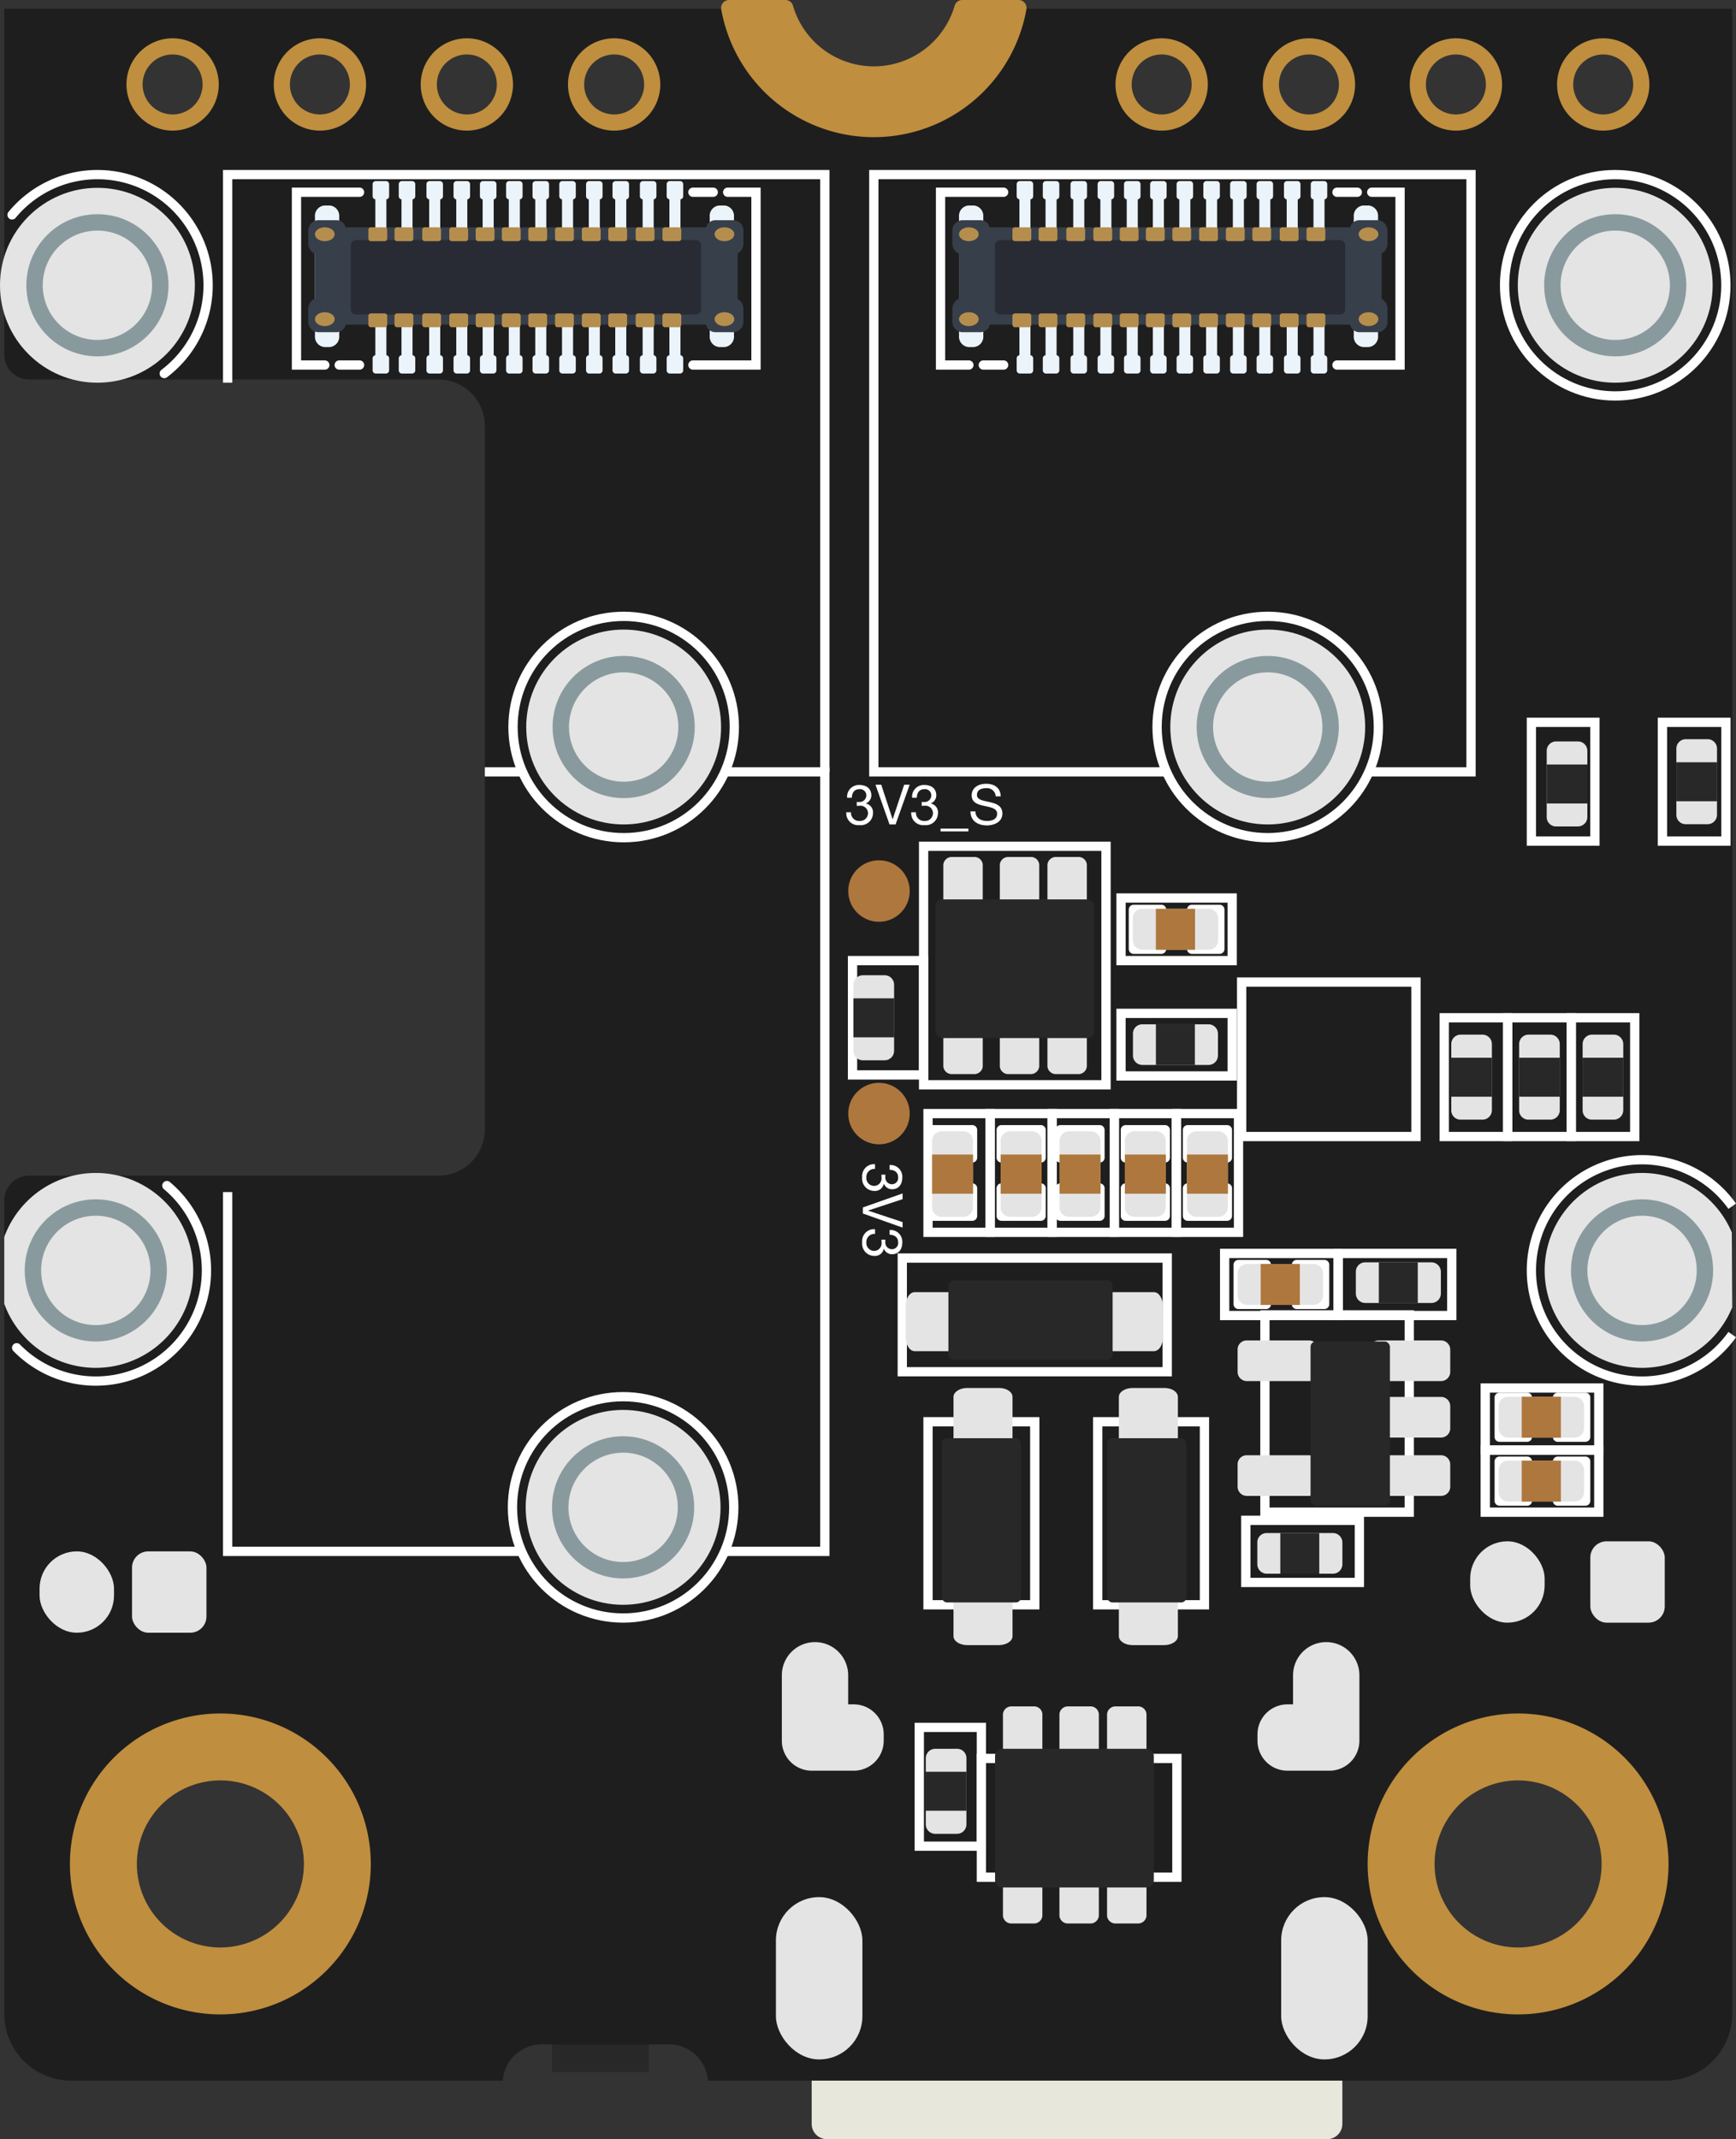 <svg xmlns="http://www.w3.org/2000/svg" viewBox="0 0 374.172 461.021"><rect x="0" y="0" width="374.172" height="461.021" fill="#333333" stroke="none"/><defs><style>.cls-1{fill:#e8e7dc;}.cls-2{fill:#282828;}.cls-3{fill:#1e1e1e;}.cls-4{fill:#bf8e3e;}.cls-5{fill:#e4e4e4;}.cls-6{fill:#899a9e;}.cls-14,.cls-7,.cls-8{fill:none;stroke:#fff;stroke-width:2px;}.cls-14,.cls-7{stroke-miterlimit:10;}.cls-14,.cls-8{stroke-linecap:round;}.cls-8{stroke-linejoin:round;}.cls-9{fill:#ecf4fb;}.cls-10{fill:#373f4a;}.cls-11{fill:#282b33;}.cls-12{fill:#b58e4e;}.cls-13{fill:#eef6fc;}.cls-15{fill:#fff;}.cls-16{fill:#ae773d;}</style></defs><g id="Layer_2" data-name="Layer 2"><g id="Layer_1-2" data-name="Layer 1"><path class="cls-1" d="M289.327,385.134v72.59a3.307,3.307,0,0,1-3.3,3.3H178.247a3.306,3.306,0,0,1-3.3-3.3v-72.59a3.306,3.306,0,0,1,3.3-3.3H286.03a3.306,3.306,0,0,1,3.3,3.3"/><rect class="cls-2" x="118.985" y="432.766" width="20.851" height="13.787" rx="0.12"/><path class="cls-3" d="M209.635,1.872A22.055,22.055,0,0,1,188.341,18.2a22.055,22.055,0,0,1-21.3-16.328H.917V76.413a5.374,5.374,0,0,0,5.374,5.374H94.51a9.993,9.993,0,0,1,9.993,9.994V243.368a9.994,9.994,0,0,1-9.993,9.994H6.291a5.374,5.374,0,0,0-5.374,5.374V434a14.405,14.405,0,0,0,14.405,14.4h93.053a8.377,8.377,0,0,1,8.354-7.806h27.49a8.375,8.375,0,0,1,8.353,7.806H358.95A14.405,14.405,0,0,0,373.355,434V1.872ZM47.5,422.638A20.936,20.936,0,1,1,68.431,401.7,20.936,20.936,0,0,1,47.5,422.638ZM37.2,25.849A7.648,7.648,0,1,1,44.851,18.2,7.647,7.647,0,0,1,37.2,25.849Zm31.746,0A7.648,7.648,0,1,1,76.6,18.2,7.648,7.648,0,0,1,68.949,25.849Zm31.783,0A7.648,7.648,0,1,1,108.38,18.2,7.647,7.647,0,0,1,100.732,25.849Zm31.746,0a7.648,7.648,0,1,1,7.648-7.647A7.648,7.648,0,0,1,132.478,25.849Zm117.9,0a7.648,7.648,0,1,1,7.648-7.647A7.647,7.647,0,0,1,250.381,25.849Zm31.746,0a7.648,7.648,0,1,1,7.648-7.647A7.648,7.648,0,0,1,282.127,25.849ZM313.91,10.554a7.648,7.648,0,1,1-7.647,7.648A7.648,7.648,0,0,1,313.91,10.554Zm13.295,412.084A20.936,20.936,0,1,1,348.141,401.7,20.936,20.936,0,0,1,327.205,422.638ZM345.656,25.849A7.648,7.648,0,1,1,353.3,18.2,7.648,7.648,0,0,1,345.656,25.849Z"/><path class="cls-4" d="M47.5,369.277A32.426,32.426,0,1,0,79.921,401.7,32.425,32.425,0,0,0,47.5,369.277Zm0,50.425a18,18,0,1,1,18-18A18,18,0,0,1,47.5,419.7Z"/><path class="cls-4" d="M37.2,8.255A9.947,9.947,0,1,0,47.15,18.2,9.946,9.946,0,0,0,37.2,8.255Zm0,16.409A6.462,6.462,0,1,1,43.665,18.2,6.462,6.462,0,0,1,37.2,24.664Z"/><path class="cls-4" d="M68.949,8.255A9.947,9.947,0,1,0,78.9,18.2,9.946,9.946,0,0,0,68.949,8.255Zm0,16.409A6.462,6.462,0,1,1,75.411,18.2,6.462,6.462,0,0,1,68.949,24.664Z"/><path class="cls-4" d="M100.625,8.255a9.947,9.947,0,1,0,9.947,9.947A9.946,9.946,0,0,0,100.625,8.255Zm0,16.409a6.462,6.462,0,1,1,6.462-6.462A6.462,6.462,0,0,1,100.625,24.664Z"/><path class="cls-4" d="M132.371,8.255a9.947,9.947,0,1,0,9.946,9.947A9.946,9.946,0,0,0,132.371,8.255Zm0,16.409a6.462,6.462,0,1,1,6.462-6.462A6.462,6.462,0,0,1,132.371,24.664Z"/><path class="cls-4" d="M250.381,8.255a9.947,9.947,0,1,0,9.947,9.947A9.946,9.946,0,0,0,250.381,8.255Zm0,16.409a6.462,6.462,0,1,1,6.462-6.462A6.462,6.462,0,0,1,250.381,24.664Z"/><path class="cls-4" d="M282.127,8.255a9.947,9.947,0,1,0,9.946,9.947A9.947,9.947,0,0,0,282.127,8.255Zm0,16.409a6.462,6.462,0,1,1,6.462-6.462A6.462,6.462,0,0,1,282.127,24.664Z"/><path class="cls-4" d="M313.8,8.255A9.947,9.947,0,1,0,323.75,18.2,9.946,9.946,0,0,0,313.8,8.255Zm0,16.409a6.462,6.462,0,1,1,6.462-6.462A6.462,6.462,0,0,1,313.8,24.664Z"/><path class="cls-4" d="M345.549,8.255A9.947,9.947,0,1,0,355.5,18.2,9.946,9.946,0,0,0,345.549,8.255Zm0,16.409a6.462,6.462,0,1,1,6.462-6.462A6.462,6.462,0,0,1,345.549,24.664Z"/><path class="cls-4" d="M327.205,369.277A32.426,32.426,0,1,0,359.631,401.7,32.425,32.425,0,0,0,327.205,369.277Zm0,50.425a18,18,0,1,1,18-18A18,18,0,0,1,327.205,419.7Z"/><path class="cls-4" d="M207.393,0a1.682,1.682,0,0,0-1.622,1.2,18.152,18.152,0,0,1-17.43,13.1,18.15,18.15,0,0,1-17.43-13.1A1.684,1.684,0,0,0,169.288,0H157.133a1.714,1.714,0,0,0-1.681,2.017,33.413,33.413,0,0,0,32.889,27.544A33.413,33.413,0,0,0,221.229,2.017,1.714,1.714,0,0,0,219.548,0Z"/><rect class="cls-5" x="167.24" y="408.851" width="18.638" height="34.979" rx="9.319"/><path class="cls-5" d="M184.007,367.31h-1.193v-6.267a7.149,7.149,0,0,0-14.3,0v12.535c0,.033,0,.066,0,.1s0,.066,0,.1v1.364a6.467,6.467,0,0,0,6.467,6.467h9.024a6.467,6.467,0,0,0,6.467-6.467v-1.364A6.467,6.467,0,0,0,184.007,367.31Z"/><path class="cls-5" d="M277.5,367.31H278.7v-6.267a7.149,7.149,0,0,1,14.3,0v12.535c0,.033,0,.066,0,.1s0,.066,0,.1v1.364a6.467,6.467,0,0,1-6.467,6.467H277.5a6.467,6.467,0,0,1-6.467-6.467v-1.364A6.467,6.467,0,0,1,277.5,367.31Z"/><rect class="cls-5" x="276.141" y="408.851" width="18.638" height="34.979" rx="9.319"/><circle class="cls-5" cx="134.304" cy="324.851" r="21"/><circle class="cls-6" cx="134.304" cy="324.851" r="15.319"/><circle class="cls-5" cx="134.304" cy="324.851" r="11.784"/><circle class="cls-7" cx="134.304" cy="324.851" r="23.851"/><path class="cls-5" d="M.917,266.581a21,21,0,1,1,0,14.413"/><circle class="cls-6" cx="20.647" cy="273.787" r="15.319"/><circle class="cls-5" cx="20.647" cy="273.787" r="11.784"/><path class="cls-8" d="M35.969,255.508A23.851,23.851,0,1,1,3.592,290.46"/><path class="cls-5" d="M373.274,265.613a21,21,0,1,0,.085,16.143Z"/><circle class="cls-6" cx="353.924" cy="273.787" r="15.319"/><circle class="cls-5" cx="353.924" cy="273.787" r="11.784"/><path class="cls-7" d="M373.357,287.619a23.852,23.852,0,1,1,0-27.663"/><circle class="cls-5" cx="273.243" cy="156.681" r="21"/><circle class="cls-6" cx="273.243" cy="156.681" r="15.319"/><circle class="cls-5" cx="273.243" cy="156.681" r="11.784"/><circle class="cls-7" cx="273.243" cy="156.681" r="23.851"/><circle class="cls-5" cx="348.141" cy="61.48" r="21"/><circle class="cls-6" cx="348.141" cy="61.48" r="15.319"/><circle class="cls-5" cx="348.141" cy="61.48" r="11.784"/><circle class="cls-7" cx="348.141" cy="61.48" r="23.851"/><circle class="cls-5" cx="134.423" cy="156.681" r="21"/><circle class="cls-6" cx="134.423" cy="156.681" r="15.319"/><circle class="cls-5" cx="134.423" cy="156.681" r="11.784"/><circle class="cls-7" cx="134.423" cy="156.681" r="23.851"/><circle class="cls-5" cx="21" cy="61.48" r="21"/><circle class="cls-6" cx="21" cy="61.48" r="15.319"/><circle class="cls-5" cx="21" cy="61.48" r="11.784"/><path class="cls-8" d="M2.6,46.309A23.852,23.852,0,1,1,35.4,80.5"/><polyline class="cls-7" points="251.434 166.349 188.341 166.349 188.341 37.629 317.061 37.629 317.061 166.349 295.05 166.349"/><polyline class="cls-7" points="49.063 82.48 49.063 37.629 177.783 37.629 177.783 166.349"/><polyline class="cls-7" points="49.063 256.906 49.063 334.34 112.419 334.34"/><line class="cls-7" x1="112.619" y1="166.349" x2="104.503" y2="166.349"/><polyline class="cls-7" points="156.188 334.34 177.783 334.34 177.783 166.349 156.228 166.349"/><path class="cls-9" d="M71.1,74.792H69.9a2.246,2.246,0,0,1-2.013-2.421V46.71A2.246,2.246,0,0,1,69.9,44.288H71.1a2.246,2.246,0,0,1,2.012,2.422V72.371A2.245,2.245,0,0,1,71.1,74.792"/><path class="cls-9" d="M156.19,74.792h-1.207a2.245,2.245,0,0,1-2.012-2.421V46.71a2.245,2.245,0,0,1,2.012-2.422h1.207A2.246,2.246,0,0,1,158.2,46.71V72.371a2.245,2.245,0,0,1-2.013,2.421"/><path class="cls-10" d="M160.238,52.38v-2.5a2.245,2.245,0,0,0-2.013-2.421h-4.159A2.055,2.055,0,0,0,152.2,48.99H74.492a2.056,2.056,0,0,0-1.869-1.534H68.464a2.245,2.245,0,0,0-2.013,2.421v2.5a2.4,2.4,0,0,0,1.431,2.307V64.36a2.4,2.4,0,0,0-1.431,2.307v2.5a2.246,2.246,0,0,0,2.013,2.422h4.159a2.075,2.075,0,0,0,1.893-1.628h77.657a2.075,2.075,0,0,0,1.893,1.628h4.159a2.246,2.246,0,0,0,2.013-2.422v-2.5a2.463,2.463,0,0,0-1.252-2.24V54.62a2.462,2.462,0,0,0,1.252-2.24"/><path class="cls-11" d="M150.086,67.779H76.648a1.147,1.147,0,0,1-1.028-1.238V52.976a1.147,1.147,0,0,1,1.028-1.238h73.438a1.148,1.148,0,0,1,1.029,1.238V66.541a1.148,1.148,0,0,1-1.029,1.238"/><path class="cls-9" d="M83.248,39.021H80.933a.693.693,0,0,0-.62.747V42.23a.7.7,0,0,0,.587.739v6.586h2.381V42.969a.7.7,0,0,0,.587-.739V39.768a.693.693,0,0,0-.62-.747"/><path class="cls-12" d="M82.966,51.976H79.891a.549.549,0,0,1-.492-.592v-1.8a.549.549,0,0,1,.492-.592h3.075a.549.549,0,0,1,.492.592v1.8a.549.549,0,0,1-.492.592"/><path class="cls-9" d="M83.248,80.5H80.933a.692.692,0,0,1-.62-.747V77.288a.7.7,0,0,1,.587-.739V69.962h2.381v6.587a.7.7,0,0,1,.587.739v2.461a.692.692,0,0,1-.62.747"/><path class="cls-12" d="M82.966,67.541H79.891a.549.549,0,0,0-.492.592v1.8a.549.549,0,0,0,.492.592h3.075a.549.549,0,0,0,.492-.592v-1.8a.549.549,0,0,0-.492-.592"/><path class="cls-9" d="M88.883,39.021H86.569a.693.693,0,0,0-.621.747V42.23a.7.7,0,0,0,.587.739v6.586h2.382V42.969a.7.7,0,0,0,.587-.739V39.768a.693.693,0,0,0-.621-.747"/><path class="cls-12" d="M88.6,51.976H85.526a.549.549,0,0,1-.492-.592v-1.8a.549.549,0,0,1,.492-.592H88.6a.549.549,0,0,1,.492.592v1.8a.549.549,0,0,1-.492.592"/><path class="cls-9" d="M88.883,80.5H86.569a.692.692,0,0,1-.621-.747V77.288a.7.7,0,0,1,.587-.739V69.962h2.382v6.587a.7.7,0,0,1,.587.739v2.461a.692.692,0,0,1-.621.747"/><path class="cls-12" d="M88.6,67.541H85.526a.549.549,0,0,0-.492.592v1.8a.549.549,0,0,0,.492.592H88.6a.549.549,0,0,0,.492-.592v-1.8a.549.549,0,0,0-.492-.592"/><path class="cls-9" d="M94.854,39.021H92.54a.692.692,0,0,0-.621.747V42.23a.7.7,0,0,0,.587.739v6.586h2.382V42.969a.7.7,0,0,0,.587-.739V39.768a.693.693,0,0,0-.621-.747"/><path class="cls-12" d="M94.572,51.976H91.5a.549.549,0,0,1-.492-.592v-1.8a.549.549,0,0,1,.492-.592h3.075a.549.549,0,0,1,.492.592v1.8a.549.549,0,0,1-.492.592"/><path class="cls-9" d="M94.854,80.5H92.54a.692.692,0,0,1-.621-.747V77.288a.7.7,0,0,1,.587-.739V69.962h2.382v6.587a.7.7,0,0,1,.587.739v2.461a.692.692,0,0,1-.621.747"/><path class="cls-12" d="M94.572,67.541H91.5a.549.549,0,0,0-.492.592v1.8a.549.549,0,0,0,.492.592h3.075a.549.549,0,0,0,.492-.592v-1.8a.549.549,0,0,0-.492-.592"/><path class="cls-9" d="M100.691,39.021H98.376a.692.692,0,0,0-.62.747V42.23a.7.7,0,0,0,.587.739v6.586h2.381V42.969a.7.7,0,0,0,.587-.739V39.768a.693.693,0,0,0-.62-.747"/><path class="cls-12" d="M100.408,51.976H97.333a.549.549,0,0,1-.492-.592v-1.8a.549.549,0,0,1,.492-.592h3.075a.549.549,0,0,1,.492.592v1.8a.549.549,0,0,1-.492.592"/><path class="cls-9" d="M100.691,80.5H98.376a.692.692,0,0,1-.62-.747V77.288a.7.7,0,0,1,.587-.739V69.962h2.381v6.587a.7.7,0,0,1,.587.739v2.461a.692.692,0,0,1-.62.747"/><path class="cls-12" d="M100.408,67.541H97.333a.549.549,0,0,0-.492.592v1.8a.549.549,0,0,0,.492.592h3.075a.549.549,0,0,0,.492-.592v-1.8a.549.549,0,0,0-.492-.592"/><path class="cls-9" d="M106.376,39.021h-2.314a.693.693,0,0,0-.621.747V42.23a.7.7,0,0,0,.587.739v6.586h2.382V42.969A.7.7,0,0,0,107,42.23V39.768a.693.693,0,0,0-.621-.747"/><path class="cls-12" d="M106.094,51.976h-3.075a.549.549,0,0,1-.492-.592v-1.8a.549.549,0,0,1,.492-.592h3.075a.549.549,0,0,1,.492.592v1.8a.549.549,0,0,1-.492.592"/><path class="cls-9" d="M106.376,80.5h-2.314a.692.692,0,0,1-.621-.747V77.288a.7.7,0,0,1,.587-.739V69.962h2.382v6.587a.7.7,0,0,1,.587.739v2.461a.692.692,0,0,1-.621.747"/><path class="cls-12" d="M106.094,67.541h-3.075a.549.549,0,0,0-.492.592v1.8a.549.549,0,0,0,.492.592h3.075a.549.549,0,0,0,.492-.592v-1.8a.549.549,0,0,0-.492-.592"/><path class="cls-9" d="M112.011,39.021H109.7a.693.693,0,0,0-.621.747V42.23a.7.7,0,0,0,.587.739v6.586h2.382V42.969a.7.7,0,0,0,.587-.739V39.768a.693.693,0,0,0-.621-.747"/><path class="cls-12" d="M111.729,51.976h-3.075a.549.549,0,0,1-.492-.592v-1.8a.549.549,0,0,1,.492-.592h3.075a.549.549,0,0,1,.492.592v1.8a.549.549,0,0,1-.492.592"/><path class="cls-9" d="M112.011,80.5H109.7a.692.692,0,0,1-.621-.747V77.288a.7.7,0,0,1,.587-.739V69.962h2.382v6.587a.7.7,0,0,1,.587.739v2.461a.692.692,0,0,1-.621.747"/><path class="cls-12" d="M111.729,67.541h-3.075a.549.549,0,0,0-.492.592v1.8a.549.549,0,0,0,.492.592h3.075a.549.549,0,0,0,.492-.592v-1.8a.549.549,0,0,0-.492-.592"/><path class="cls-9" d="M117.714,39.021H115.4a.692.692,0,0,0-.62.747V42.23a.7.7,0,0,0,.587.739v6.586h2.381V42.969a.7.7,0,0,0,.587-.739V39.768a.693.693,0,0,0-.62-.747"/><path class="cls-12" d="M117.431,51.976h-3.074a.55.55,0,0,1-.493-.592v-1.8a.55.55,0,0,1,.493-.592h3.074a.549.549,0,0,1,.492.592v1.8a.549.549,0,0,1-.492.592"/><path class="cls-9" d="M117.714,80.5H115.4a.692.692,0,0,1-.62-.747V77.288a.7.7,0,0,1,.587-.739V69.962h2.381v6.587a.7.7,0,0,1,.587.739v2.461a.692.692,0,0,1-.62.747"/><path class="cls-12" d="M117.431,67.541h-3.074a.55.55,0,0,0-.493.592v1.8a.55.55,0,0,0,.493.592h3.074a.549.549,0,0,0,.492-.592v-1.8a.549.549,0,0,0-.492-.592"/><path class="cls-9" d="M123.483,39.021h-2.314a.693.693,0,0,0-.621.747V42.23a.7.7,0,0,0,.587.739v6.586h2.382V42.969a.7.7,0,0,0,.587-.739V39.768a.693.693,0,0,0-.621-.747"/><path class="cls-12" d="M123.2,51.976h-3.075a.549.549,0,0,1-.492-.592v-1.8a.549.549,0,0,1,.492-.592H123.2a.549.549,0,0,1,.492.592v1.8a.549.549,0,0,1-.492.592"/><path class="cls-9" d="M123.483,80.5h-2.314a.692.692,0,0,1-.621-.747V77.288a.7.7,0,0,1,.587-.739V69.962h2.382v6.587a.7.7,0,0,1,.587.739v2.461a.692.692,0,0,1-.621.747"/><path class="cls-12" d="M123.2,67.541h-3.075a.549.549,0,0,0-.492.592v1.8a.549.549,0,0,0,.492.592H123.2a.549.549,0,0,0,.492-.592v-1.8a.549.549,0,0,0-.492-.592"/><path class="cls-9" d="M129.253,39.021h-2.315a.692.692,0,0,0-.62.747V42.23a.7.7,0,0,0,.587.739v6.586h2.381V42.969a.7.7,0,0,0,.587-.739V39.768a.693.693,0,0,0-.62-.747"/><path class="cls-12" d="M128.97,51.976H125.9a.549.549,0,0,1-.492-.592v-1.8a.549.549,0,0,1,.492-.592h3.075a.549.549,0,0,1,.492.592v1.8a.549.549,0,0,1-.492.592"/><path class="cls-9" d="M129.253,80.5h-2.315a.692.692,0,0,1-.62-.747V77.288a.7.7,0,0,1,.587-.739V69.962h2.381v6.587a.7.7,0,0,1,.587.739v2.461a.692.692,0,0,1-.62.747"/><path class="cls-12" d="M128.97,67.541H125.9a.549.549,0,0,0-.492.592v1.8a.549.549,0,0,0,.492.592h3.075a.549.549,0,0,0,.492-.592v-1.8a.549.549,0,0,0-.492-.592"/><path class="cls-9" d="M134.955,39.021h-2.314a.692.692,0,0,0-.621.747V42.23a.7.7,0,0,0,.587.739v6.586h2.381V42.969a.7.7,0,0,0,.588-.739V39.768a.693.693,0,0,0-.621-.747"/><path class="cls-12" d="M134.672,51.976H131.6a.549.549,0,0,1-.492-.592v-1.8a.549.549,0,0,1,.492-.592h3.074a.55.55,0,0,1,.493.592v1.8a.55.55,0,0,1-.493.592"/><path class="cls-9" d="M134.955,80.5h-2.314a.692.692,0,0,1-.621-.747V77.288a.7.7,0,0,1,.587-.739V69.962h2.381v6.587a.7.7,0,0,1,.588.739v2.461a.692.692,0,0,1-.621.747"/><path class="cls-12" d="M134.672,67.541H131.6a.549.549,0,0,0-.492.592v1.8a.549.549,0,0,0,.492.592h3.074a.55.55,0,0,0,.493-.592v-1.8a.55.55,0,0,0-.493-.592"/><path class="cls-9" d="M140.858,39.021h-2.314a.693.693,0,0,0-.621.747V42.23a.7.7,0,0,0,.587.739v6.586h2.382V42.969a.7.7,0,0,0,.587-.739V39.768a.693.693,0,0,0-.621-.747"/><path class="cls-12" d="M140.576,51.976H137.5a.549.549,0,0,1-.492-.592v-1.8a.549.549,0,0,1,.492-.592h3.075a.549.549,0,0,1,.492.592v1.8a.549.549,0,0,1-.492.592"/><path class="cls-9" d="M140.858,80.5h-2.314a.692.692,0,0,1-.621-.747V77.288a.7.7,0,0,1,.587-.739V69.962h2.382v6.587a.7.7,0,0,1,.587.739v2.461a.692.692,0,0,1-.621.747"/><path class="cls-12" d="M140.576,67.541H137.5a.549.549,0,0,0-.492.592v1.8a.549.549,0,0,0,.492.592h3.075a.549.549,0,0,0,.492-.592v-1.8a.549.549,0,0,0-.492-.592"/><path class="cls-9" d="M146.63,39.021h-2.314a.693.693,0,0,0-.621.747V42.23a.7.7,0,0,0,.587.739v6.586h2.382V42.969a.7.7,0,0,0,.587-.739V39.768a.693.693,0,0,0-.621-.747"/><path class="cls-12" d="M146.348,51.976h-3.075a.549.549,0,0,1-.492-.592v-1.8a.549.549,0,0,1,.492-.592h3.075a.549.549,0,0,1,.492.592v1.8a.549.549,0,0,1-.492.592"/><path class="cls-9" d="M146.63,80.5h-2.314a.692.692,0,0,1-.621-.747V77.288a.7.7,0,0,1,.587-.739V69.962h2.382v6.587a.7.7,0,0,1,.587.739v2.461a.692.692,0,0,1-.621.747"/><path class="cls-12" d="M146.348,67.541h-3.075a.549.549,0,0,0-.492.592v1.8a.549.549,0,0,0,.492.592h3.075a.549.549,0,0,0,.492-.592v-1.8a.549.549,0,0,0-.492-.592"/><path class="cls-12" d="M67.882,50.483c0-.825.951-1.493,2.124-1.493s2.125.668,2.125,1.493-.951,1.493-2.125,1.493-2.124-.668-2.124-1.493"/><path class="cls-12" d="M67.882,68.783c0-.826.951-1.494,2.124-1.494s2.125.668,2.125,1.494-.951,1.492-2.125,1.492-2.124-.668-2.124-1.492"/><path class="cls-12" d="M154.021,50.483c0-.825.952-1.493,2.124-1.493s2.125.668,2.125,1.493-.951,1.493-2.125,1.493-2.124-.668-2.124-1.493"/><path class="cls-12" d="M154.021,68.783c0-.826.952-1.494,2.124-1.494s2.125.668,2.125,1.494-.951,1.492-2.125,1.492-2.124-.668-2.124-1.492"/><line class="cls-13" x1="77.498" y1="78.667" x2="73.115" y2="78.667"/><line class="cls-14" x1="77.498" y1="78.667" x2="73.115" y2="78.667"/><polyline class="cls-14" points="70.007 78.667 63.902 78.667 63.902 41.429 77.498 41.429"/><line class="cls-13" x1="149.348" y1="41.429" x2="153.73" y2="41.429"/><line class="cls-14" x1="149.348" y1="41.429" x2="153.73" y2="41.429"/><polyline class="cls-14" points="156.839 41.429 162.944 41.429 162.944 78.667 149.348 78.667"/><path class="cls-9" d="M209.923,74.792h-1.208a2.245,2.245,0,0,1-2.012-2.421V46.71a2.246,2.246,0,0,1,2.012-2.422h1.208a2.246,2.246,0,0,1,2.013,2.422V72.371a2.246,2.246,0,0,1-2.013,2.421"/><path class="cls-9" d="M295.011,74.792H293.8a2.245,2.245,0,0,1-2.012-2.421V46.71a2.246,2.246,0,0,1,2.012-2.422h1.208a2.246,2.246,0,0,1,2.012,2.422V72.371a2.245,2.245,0,0,1-2.012,2.421"/><path class="cls-10" d="M299.058,52.38v-2.5a2.245,2.245,0,0,0-2.012-2.421h-4.16a2.056,2.056,0,0,0-1.868,1.534H213.312a2.056,2.056,0,0,0-1.868-1.534h-4.16a2.246,2.246,0,0,0-2.013,2.421v2.5a2.4,2.4,0,0,0,1.431,2.307V64.36a2.4,2.4,0,0,0-1.431,2.307v2.5a2.247,2.247,0,0,0,2.013,2.422h4.16a2.074,2.074,0,0,0,1.892-1.628h77.658a2.074,2.074,0,0,0,1.892,1.628h4.16a2.246,2.246,0,0,0,2.012-2.422v-2.5a2.463,2.463,0,0,0-1.252-2.24V54.62a2.462,2.462,0,0,0,1.252-2.24"/><path class="cls-11" d="M288.906,67.779H215.469a1.147,1.147,0,0,1-1.029-1.238V52.976a1.147,1.147,0,0,1,1.029-1.238h73.437a1.148,1.148,0,0,1,1.029,1.238V66.541a1.148,1.148,0,0,1-1.029,1.238"/><path class="cls-9" d="M222.068,39.021h-2.314a.693.693,0,0,0-.621.747V42.23a.7.7,0,0,0,.587.739v6.586H222.1V42.969a.7.7,0,0,0,.587-.739V39.768a.693.693,0,0,0-.621-.747"/><path class="cls-12" d="M221.786,51.976h-3.075a.549.549,0,0,1-.492-.592v-1.8a.549.549,0,0,1,.492-.592h3.075a.549.549,0,0,1,.492.592v1.8a.549.549,0,0,1-.492.592"/><path class="cls-9" d="M222.068,80.5h-2.314a.692.692,0,0,1-.621-.747V77.288a.7.7,0,0,1,.587-.739V69.962H222.1v6.587a.7.7,0,0,1,.587.739v2.461a.692.692,0,0,1-.621.747"/><path class="cls-12" d="M221.786,67.541h-3.075a.549.549,0,0,0-.492.592v1.8a.549.549,0,0,0,.492.592h3.075a.549.549,0,0,0,.492-.592v-1.8a.549.549,0,0,0-.492-.592"/><path class="cls-9" d="M227.7,39.021h-2.314a.693.693,0,0,0-.62.747V42.23a.7.7,0,0,0,.587.739v6.586h2.381V42.969a.7.7,0,0,0,.587-.739V39.768a.693.693,0,0,0-.621-.747"/><path class="cls-12" d="M227.421,51.976h-3.075a.549.549,0,0,1-.491-.592v-1.8a.549.549,0,0,1,.491-.592h3.075a.549.549,0,0,1,.492.592v1.8a.549.549,0,0,1-.492.592"/><path class="cls-9" d="M227.7,80.5h-2.314a.692.692,0,0,1-.62-.747V77.288a.7.7,0,0,1,.587-.739V69.962h2.381v6.587a.7.7,0,0,1,.587.739v2.461a.692.692,0,0,1-.621.747"/><path class="cls-12" d="M227.421,67.541h-3.075a.549.549,0,0,0-.491.592v1.8a.549.549,0,0,0,.491.592h3.075a.549.549,0,0,0,.492-.592v-1.8a.549.549,0,0,0-.492-.592"/><path class="cls-9" d="M233.674,39.021H231.36a.693.693,0,0,0-.621.747V42.23a.7.7,0,0,0,.587.739v6.586h2.382V42.969a.7.7,0,0,0,.587-.739V39.768a.693.693,0,0,0-.621-.747"/><path class="cls-12" d="M233.392,51.976h-3.075a.549.549,0,0,1-.492-.592v-1.8a.549.549,0,0,1,.492-.592h3.075a.549.549,0,0,1,.492.592v1.8a.549.549,0,0,1-.492.592"/><path class="cls-9" d="M233.674,80.5H231.36a.692.692,0,0,1-.621-.747V77.288a.7.7,0,0,1,.587-.739V69.962h2.382v6.587a.7.7,0,0,1,.587.739v2.461a.692.692,0,0,1-.621.747"/><path class="cls-12" d="M233.392,67.541h-3.075a.549.549,0,0,0-.492.592v1.8a.549.549,0,0,0,.492.592h3.075a.549.549,0,0,0,.492-.592v-1.8a.549.549,0,0,0-.492-.592"/><path class="cls-9" d="M239.511,39.021H237.2a.692.692,0,0,0-.62.747V42.23a.7.7,0,0,0,.587.739v6.586h2.381V42.969a.7.7,0,0,0,.587-.739V39.768a.693.693,0,0,0-.62-.747"/><path class="cls-12" d="M239.228,51.976h-3.074a.549.549,0,0,1-.492-.592v-1.8a.549.549,0,0,1,.492-.592h3.074a.55.55,0,0,1,.493.592v1.8a.55.55,0,0,1-.493.592"/><path class="cls-9" d="M239.511,80.5H237.2a.692.692,0,0,1-.62-.747V77.288a.7.7,0,0,1,.587-.739V69.962h2.381v6.587a.7.7,0,0,1,.587.739v2.461a.692.692,0,0,1-.62.747"/><path class="cls-12" d="M239.228,67.541h-3.074a.549.549,0,0,0-.492.592v1.8a.549.549,0,0,0,.492.592h3.074a.55.55,0,0,0,.493-.592v-1.8a.55.55,0,0,0-.493-.592"/><path class="cls-9" d="M245.2,39.021h-2.314a.693.693,0,0,0-.621.747V42.23a.7.7,0,0,0,.587.739v6.586h2.382V42.969a.7.7,0,0,0,.587-.739V39.768a.693.693,0,0,0-.621-.747"/><path class="cls-12" d="M244.914,51.976h-3.075a.549.549,0,0,1-.492-.592v-1.8a.549.549,0,0,1,.492-.592h3.075a.549.549,0,0,1,.492.592v1.8a.549.549,0,0,1-.492.592"/><path class="cls-9" d="M245.2,80.5h-2.314a.692.692,0,0,1-.621-.747V77.288a.7.7,0,0,1,.587-.739V69.962h2.382v6.587a.7.7,0,0,1,.587.739v2.461a.692.692,0,0,1-.621.747"/><path class="cls-12" d="M244.914,67.541h-3.075a.549.549,0,0,0-.492.592v1.8a.549.549,0,0,0,.492.592h3.075a.549.549,0,0,0,.492-.592v-1.8a.549.549,0,0,0-.492-.592"/><path class="cls-9" d="M250.832,39.021h-2.315a.692.692,0,0,0-.62.747V42.23a.7.7,0,0,0,.587.739v6.586h2.381V42.969a.7.7,0,0,0,.587-.739V39.768a.693.693,0,0,0-.62-.747"/><path class="cls-12" d="M250.549,51.976h-3.074a.55.55,0,0,1-.493-.592v-1.8a.55.55,0,0,1,.493-.592h3.074a.549.549,0,0,1,.492.592v1.8a.549.549,0,0,1-.492.592"/><path class="cls-9" d="M250.832,80.5h-2.315a.692.692,0,0,1-.62-.747V77.288a.7.7,0,0,1,.587-.739V69.962h2.381v6.587a.7.7,0,0,1,.587.739v2.461a.692.692,0,0,1-.62.747"/><path class="cls-12" d="M250.549,67.541h-3.074a.55.55,0,0,0-.493.592v1.8a.55.55,0,0,0,.493.592h3.074a.549.549,0,0,0,.492-.592v-1.8a.549.549,0,0,0-.492-.592"/><path class="cls-9" d="M256.534,39.021H254.22a.692.692,0,0,0-.621.747V42.23a.7.7,0,0,0,.587.739v6.586h2.382V42.969a.7.7,0,0,0,.587-.739V39.768a.693.693,0,0,0-.621-.747"/><path class="cls-12" d="M256.252,51.976h-3.075a.549.549,0,0,1-.492-.592v-1.8a.549.549,0,0,1,.492-.592h3.075a.549.549,0,0,1,.492.592v1.8a.549.549,0,0,1-.492.592"/><path class="cls-9" d="M256.534,80.5H254.22a.692.692,0,0,1-.621-.747V77.288a.7.7,0,0,1,.587-.739V69.962h2.382v6.587a.7.7,0,0,1,.587.739v2.461a.692.692,0,0,1-.621.747"/><path class="cls-12" d="M256.252,67.541h-3.075a.549.549,0,0,0-.492.592v1.8a.549.549,0,0,0,.492.592h3.075a.549.549,0,0,0,.492-.592v-1.8a.549.549,0,0,0-.492-.592"/><path class="cls-9" d="M262.3,39.021h-2.314a.693.693,0,0,0-.621.747V42.23a.7.7,0,0,0,.587.739v6.586h2.382V42.969a.7.7,0,0,0,.587-.739V39.768a.693.693,0,0,0-.621-.747"/><path class="cls-12" d="M262.021,51.976h-3.075a.549.549,0,0,1-.492-.592v-1.8a.549.549,0,0,1,.492-.592h3.075a.549.549,0,0,1,.492.592v1.8a.549.549,0,0,1-.492.592"/><path class="cls-9" d="M262.3,80.5h-2.314a.692.692,0,0,1-.621-.747V77.288a.7.7,0,0,1,.587-.739V69.962h2.382v6.587a.7.7,0,0,1,.587.739v2.461a.692.692,0,0,1-.621.747"/><path class="cls-12" d="M262.021,67.541h-3.075a.549.549,0,0,0-.492.592v1.8a.549.549,0,0,0,.492.592h3.075a.549.549,0,0,0,.492-.592v-1.8a.549.549,0,0,0-.492-.592"/><path class="cls-9" d="M268.073,39.021h-2.314a.692.692,0,0,0-.621.747V42.23a.7.7,0,0,0,.587.739v6.586h2.381V42.969a.7.7,0,0,0,.588-.739V39.768a.693.693,0,0,0-.621-.747"/><path class="cls-12" d="M267.79,51.976h-3.074a.549.549,0,0,1-.492-.592v-1.8a.549.549,0,0,1,.492-.592h3.074a.55.55,0,0,1,.493.592v1.8a.55.55,0,0,1-.493.592"/><path class="cls-9" d="M268.073,80.5h-2.314a.692.692,0,0,1-.621-.747V77.288a.7.7,0,0,1,.587-.739V69.962h2.381v6.587a.7.7,0,0,1,.588.739v2.461a.692.692,0,0,1-.621.747"/><path class="cls-12" d="M267.79,67.541h-3.074a.549.549,0,0,0-.492.592v1.8a.549.549,0,0,0,.492.592h3.074a.55.55,0,0,0,.493-.592v-1.8a.55.55,0,0,0-.493-.592"/><path class="cls-9" d="M273.775,39.021h-2.314a.693.693,0,0,0-.621.747V42.23a.7.7,0,0,0,.587.739v6.586h2.381V42.969a.7.7,0,0,0,.588-.739V39.768a.693.693,0,0,0-.621-.747"/><path class="cls-12" d="M273.493,51.976h-3.075a.549.549,0,0,1-.492-.592v-1.8a.549.549,0,0,1,.492-.592h3.075a.549.549,0,0,1,.492.592v1.8a.549.549,0,0,1-.492.592"/><path class="cls-9" d="M273.775,80.5h-2.314a.692.692,0,0,1-.621-.747V77.288a.7.7,0,0,1,.587-.739V69.962h2.381v6.587a.7.7,0,0,1,.588.739v2.461a.692.692,0,0,1-.621.747"/><path class="cls-12" d="M273.493,67.541h-3.075a.549.549,0,0,0-.492.592v1.8a.549.549,0,0,0,.492.592h3.075a.549.549,0,0,0,.492-.592v-1.8a.549.549,0,0,0-.492-.592"/><path class="cls-9" d="M279.679,39.021h-2.315a.692.692,0,0,0-.62.747V42.23a.7.7,0,0,0,.587.739v6.586h2.381V42.969a.7.7,0,0,0,.587-.739V39.768a.693.693,0,0,0-.62-.747"/><path class="cls-12" d="M279.4,51.976h-3.074a.55.55,0,0,1-.493-.592v-1.8a.55.55,0,0,1,.493-.592H279.4a.549.549,0,0,1,.492.592v1.8a.549.549,0,0,1-.492.592"/><path class="cls-9" d="M279.679,80.5h-2.315a.692.692,0,0,1-.62-.747V77.288a.7.7,0,0,1,.587-.739V69.962h2.381v6.587a.7.7,0,0,1,.587.739v2.461a.692.692,0,0,1-.62.747"/><path class="cls-12" d="M279.4,67.541h-3.074a.55.55,0,0,0-.493.592v1.8a.55.55,0,0,0,.493.592H279.4a.549.549,0,0,0,.492-.592v-1.8a.549.549,0,0,0-.492-.592"/><path class="cls-9" d="M285.45,39.021h-2.314a.693.693,0,0,0-.621.747V42.23a.7.7,0,0,0,.587.739v6.586h2.382V42.969a.7.7,0,0,0,.587-.739V39.768a.693.693,0,0,0-.621-.747"/><path class="cls-12" d="M285.168,51.976h-3.075a.549.549,0,0,1-.492-.592v-1.8a.549.549,0,0,1,.492-.592h3.075a.549.549,0,0,1,.492.592v1.8a.549.549,0,0,1-.492.592"/><path class="cls-9" d="M285.45,80.5h-2.314a.692.692,0,0,1-.621-.747V77.288a.7.7,0,0,1,.587-.739V69.962h2.382v6.587a.7.7,0,0,1,.587.739v2.461a.692.692,0,0,1-.621.747"/><path class="cls-12" d="M285.168,67.541h-3.075a.549.549,0,0,0-.492.592v1.8a.549.549,0,0,0,.492.592h3.075a.549.549,0,0,0,.492-.592v-1.8a.549.549,0,0,0-.492-.592"/><path class="cls-12" d="M206.7,50.483c0-.825.951-1.493,2.124-1.493s2.124.668,2.124,1.493-.951,1.493-2.124,1.493-2.124-.668-2.124-1.493"/><path class="cls-12" d="M206.7,68.783c0-.826.951-1.494,2.124-1.494s2.124.668,2.124,1.494-.951,1.492-2.124,1.492-2.124-.668-2.124-1.492"/><path class="cls-12" d="M292.842,50.483c0-.825.951-1.493,2.124-1.493s2.124.668,2.124,1.493-.951,1.493-2.124,1.493-2.124-.668-2.124-1.493"/><path class="cls-12" d="M292.842,68.783c0-.826.951-1.494,2.124-1.494s2.124.668,2.124,1.494-.951,1.492-2.124,1.492-2.124-.668-2.124-1.492"/><line class="cls-13" x1="216.318" y1="78.667" x2="211.936" y2="78.667"/><line class="cls-14" x1="216.318" y1="78.667" x2="211.936" y2="78.667"/><polyline class="cls-14" points="208.827 78.667 202.722 78.667 202.722 41.429 216.318 41.429"/><line class="cls-13" x1="288.168" y1="41.429" x2="292.551" y2="41.429"/><line class="cls-14" x1="288.168" y1="41.429" x2="292.551" y2="41.429"/><polyline class="cls-14" points="295.659 41.429 301.764 41.429 301.764 78.667 288.168 78.667"/><rect class="cls-7" x="199.07" y="182.383" width="39.319" height="51.404"/><rect class="cls-7" x="183.751" y="207.021" width="15.319" height="24.638"/><rect class="cls-7" x="241.623" y="193.532" width="23.961" height="13.489"/><rect class="cls-7" x="241.623" y="218.392" width="23.961" height="13.489"/><rect class="cls-7" x="267.62" y="211.648" width="37.578" height="33.288"/><rect class="cls-7" x="311.284" y="219.34" width="13.687" height="25.596"/><rect class="cls-7" x="324.971" y="219.34" width="13.687" height="25.596"/><rect class="cls-7" x="338.659" y="219.34" width="13.687" height="25.596"/><rect class="cls-7" x="330.073" y="155.667" width="13.687" height="25.596"/><rect class="cls-7" x="358.318" y="155.667" width="13.687" height="25.596"/><rect class="cls-7" x="200.021" y="239.989" width="13.384" height="25.596"/><rect class="cls-7" x="213.405" y="239.989" width="13.384" height="25.596"/><rect class="cls-7" x="226.789" y="239.989" width="13.384" height="25.596"/><rect class="cls-7" x="198.14" y="372.277" width="13.384" height="25.596"/><rect class="cls-7" x="211.524" y="378.965" width="42.141" height="25.596"/><rect class="cls-7" x="240.173" y="239.989" width="13.384" height="25.596"/><rect class="cls-7" x="253.558" y="239.989" width="13.384" height="25.596"/><rect class="cls-7" x="200.021" y="306.405" width="23.007" height="39.446"/><rect class="cls-7" x="236.594" y="306.405" width="23.007" height="39.446"/><rect class="cls-7" x="325.672" y="293.581" width="13.384" height="24.475" transform="translate(638.182 -26.545) rotate(90)"/><rect class="cls-7" x="269.501" y="264.582" width="13.384" height="24.475" transform="translate(553.013 0.626) rotate(90)"/><rect class="cls-7" x="266.934" y="289.078" width="42.52" height="31.114" transform="translate(592.828 16.441) rotate(90)"/><rect class="cls-7" x="210.779" y="254.822" width="24.497" height="57.105" transform="translate(506.402 60.347) rotate(90)"/><rect class="cls-7" x="293.977" y="264.582" width="13.384" height="24.475" transform="translate(577.489 -23.849) rotate(90)"/><rect class="cls-7" x="274.063" y="322.103" width="13.384" height="24.475" transform="translate(615.095 53.586) rotate(90)"/><rect class="cls-7" x="325.672" y="306.965" width="13.384" height="24.475" transform="translate(651.567 -13.161) rotate(90)"/><path class="cls-15" d="M330.213,301.186v8.49a1.057,1.057,0,0,1-1.054,1.054h-5.965a1.057,1.057,0,0,1-1.054-1.054v-8.49a1.057,1.057,0,0,1,1.054-1.054h5.965a1.057,1.057,0,0,1,1.054,1.054"/><path class="cls-15" d="M342.772,301.186v8.49a1.057,1.057,0,0,1-1.054,1.054h-5.965a1.057,1.057,0,0,1-1.054-1.054v-8.49a1.057,1.057,0,0,1,1.054-1.054h5.965a1.057,1.057,0,0,1,1.054,1.054"/><path class="cls-5" d="M325.055,301.02h14.333a2.045,2.045,0,0,1,2.043,2.044v4.716a2.045,2.045,0,0,1-2.043,2.044H325.055a2.046,2.046,0,0,1-2.043-2.044v-4.716a2.009,2.009,0,0,1,2.043-2.044"/><rect class="cls-16" x="327.985" y="301.014" width="8.443" height="8.834"/><path class="cls-15" d="M330.213,314.957v8.49a1.057,1.057,0,0,1-1.054,1.055h-5.965a1.057,1.057,0,0,1-1.054-1.055v-8.49a1.057,1.057,0,0,1,1.054-1.054h5.965a1.057,1.057,0,0,1,1.054,1.054"/><path class="cls-15" d="M342.772,314.957v8.49a1.057,1.057,0,0,1-1.054,1.055h-5.965a1.057,1.057,0,0,1-1.054-1.055v-8.49a1.057,1.057,0,0,1,1.054-1.054h5.965a1.057,1.057,0,0,1,1.054,1.054"/><path class="cls-5" d="M325.055,314.792h14.333a2.045,2.045,0,0,1,2.043,2.044v4.716a2.045,2.045,0,0,1-2.043,2.044H325.055a2.046,2.046,0,0,1-2.043-2.044v-4.716a2.009,2.009,0,0,1,2.043-2.044"/><rect class="cls-16" x="327.985" y="314.786" width="8.443" height="8.834"/><path class="cls-15" d="M273.951,272.574v8.49a1.058,1.058,0,0,1-1.054,1.055h-5.965a1.057,1.057,0,0,1-1.054-1.055v-8.49a1.057,1.057,0,0,1,1.054-1.054H272.9a1.058,1.058,0,0,1,1.054,1.054"/><path class="cls-15" d="M286.509,272.574v8.49a1.057,1.057,0,0,1-1.053,1.055h-5.965a1.057,1.057,0,0,1-1.054-1.055v-8.49a1.057,1.057,0,0,1,1.054-1.054h5.965a1.057,1.057,0,0,1,1.053,1.054"/><path class="cls-5" d="M268.793,272.409h14.333a2.045,2.045,0,0,1,2.042,2.044v4.716a2.044,2.044,0,0,1-2.042,2.044H268.793a2.046,2.046,0,0,1-2.043-2.044v-4.716a2.009,2.009,0,0,1,2.043-2.044"/><rect class="cls-16" x="271.722" y="272.403" width="8.443" height="8.834"/><path class="cls-15" d="M201.074,255.03h8.49a1.057,1.057,0,0,1,1.055,1.054v5.965a1.057,1.057,0,0,1-1.055,1.054h-8.49a1.057,1.057,0,0,1-1.053-1.054v-5.965a1.057,1.057,0,0,1,1.053-1.054"/><path class="cls-15" d="M201.074,242.471h8.49a1.058,1.058,0,0,1,1.055,1.054v5.965a1.057,1.057,0,0,1-1.055,1.054h-8.49a1.057,1.057,0,0,1-1.053-1.054v-5.965a1.057,1.057,0,0,1,1.053-1.054"/><path class="cls-5" d="M200.909,260.188V245.855a2.046,2.046,0,0,1,2.044-2.043h4.716a2.045,2.045,0,0,1,2.044,2.043v14.333a2.046,2.046,0,0,1-2.044,2.043h-4.716a2.009,2.009,0,0,1-2.044-2.043"/><rect class="cls-16" x="200.903" y="248.816" width="8.834" height="8.443"/><path class="cls-15" d="M215.852,255.03h8.49a1.057,1.057,0,0,1,1.054,1.054v5.965a1.057,1.057,0,0,1-1.054,1.054h-8.49a1.057,1.057,0,0,1-1.054-1.054v-5.965a1.057,1.057,0,0,1,1.054-1.054"/><path class="cls-15" d="M215.852,242.471h8.49a1.057,1.057,0,0,1,1.054,1.054v5.965a1.057,1.057,0,0,1-1.054,1.054h-8.49a1.057,1.057,0,0,1-1.054-1.054v-5.965a1.057,1.057,0,0,1,1.054-1.054"/><path class="cls-5" d="M215.686,260.188V245.855a2.046,2.046,0,0,1,2.044-2.043h4.716a2.045,2.045,0,0,1,2.044,2.043v14.333a2.046,2.046,0,0,1-2.044,2.043H217.73a2.009,2.009,0,0,1-2.044-2.043"/><rect class="cls-16" x="215.68" y="248.816" width="8.834" height="8.443"/><path class="cls-15" d="M228.539,255.03h8.49a1.057,1.057,0,0,1,1.055,1.054v5.965a1.057,1.057,0,0,1-1.055,1.054h-8.49a1.057,1.057,0,0,1-1.053-1.054v-5.965a1.057,1.057,0,0,1,1.053-1.054"/><path class="cls-15" d="M228.539,242.471h8.49a1.058,1.058,0,0,1,1.055,1.054v5.965a1.057,1.057,0,0,1-1.055,1.054h-8.49a1.057,1.057,0,0,1-1.053-1.054v-5.965a1.057,1.057,0,0,1,1.053-1.054"/><path class="cls-5" d="M228.374,260.188V245.855a2.046,2.046,0,0,1,2.044-2.043h4.716a2.045,2.045,0,0,1,2.044,2.043v14.333a2.046,2.046,0,0,1-2.044,2.043h-4.716a2.009,2.009,0,0,1-2.044-2.043"/><rect class="cls-16" x="228.368" y="248.816" width="8.834" height="8.443"/><path class="cls-15" d="M242.62,255.03h8.49a1.057,1.057,0,0,1,1.055,1.054v5.965a1.057,1.057,0,0,1-1.055,1.054h-8.49a1.057,1.057,0,0,1-1.054-1.054v-5.965a1.057,1.057,0,0,1,1.054-1.054"/><path class="cls-15" d="M242.62,242.471h8.49a1.058,1.058,0,0,1,1.055,1.054v5.965a1.057,1.057,0,0,1-1.055,1.054h-8.49a1.057,1.057,0,0,1-1.054-1.054v-5.965a1.058,1.058,0,0,1,1.054-1.054"/><path class="cls-5" d="M242.455,260.188V245.855a2.046,2.046,0,0,1,2.044-2.043h4.716a2.046,2.046,0,0,1,2.044,2.043v14.333a2.046,2.046,0,0,1-2.044,2.043H244.5a2.009,2.009,0,0,1-2.044-2.043"/><rect class="cls-16" x="242.448" y="248.816" width="8.834" height="8.443"/><path class="cls-15" d="M256,255.03h8.49a1.057,1.057,0,0,1,1.055,1.054v5.965a1.057,1.057,0,0,1-1.055,1.054H256a1.057,1.057,0,0,1-1.053-1.054v-5.965A1.057,1.057,0,0,1,256,255.03"/><path class="cls-15" d="M256,242.471h8.49a1.058,1.058,0,0,1,1.055,1.054v5.965a1.057,1.057,0,0,1-1.055,1.054H256a1.057,1.057,0,0,1-1.053-1.054v-5.965A1.057,1.057,0,0,1,256,242.471"/><path class="cls-5" d="M255.839,260.188V245.855a2.046,2.046,0,0,1,2.044-2.043H262.6a2.045,2.045,0,0,1,2.044,2.043v14.333a2.046,2.046,0,0,1-2.044,2.043h-4.716a2.009,2.009,0,0,1-2.044-2.043"/><rect class="cls-16" x="255.833" y="248.816" width="8.834" height="8.443"/><path class="cls-15" d="M251.36,196.031v8.49a1.057,1.057,0,0,1-1.054,1.055h-5.965a1.058,1.058,0,0,1-1.054-1.055v-8.49a1.058,1.058,0,0,1,1.054-1.054h5.965a1.057,1.057,0,0,1,1.054,1.054"/><path class="cls-15" d="M263.919,196.031v8.49a1.057,1.057,0,0,1-1.054,1.055H256.9a1.057,1.057,0,0,1-1.054-1.055v-8.49a1.057,1.057,0,0,1,1.054-1.054h5.965a1.057,1.057,0,0,1,1.054,1.054"/><path class="cls-5" d="M246.2,195.866h14.333a2.045,2.045,0,0,1,2.043,2.044v4.716a2.046,2.046,0,0,1-2.043,2.044H246.2a2.046,2.046,0,0,1-2.043-2.044V197.91a2.01,2.01,0,0,1,2.043-2.044"/><rect class="cls-16" x="249.132" y="195.859" width="8.443" height="8.834"/><path class="cls-5" d="M294.269,272.051h14.258a2.034,2.034,0,0,1,2.032,2.033v4.692a2.034,2.034,0,0,1-2.032,2.033H294.269a2.035,2.035,0,0,1-2.033-2.033v-4.692a2,2,0,0,1,2.033-2.033"/><rect class="cls-2" x="297.184" y="272.044" width="8.399" height="8.788"/><path class="cls-5" d="M273.037,330.391H287.3a2.034,2.034,0,0,1,2.032,2.033v4.693a2.034,2.034,0,0,1-2.032,2.033H273.037A2.035,2.035,0,0,1,271,337.117v-4.693a2,2,0,0,1,2.033-2.033"/><rect class="cls-2" x="275.951" y="330.385" width="8.399" height="8.788"/><path class="cls-5" d="M208.3,378.922V393.18a2.034,2.034,0,0,1-2.033,2.032h-4.692a2.034,2.034,0,0,1-2.033-2.032V378.922a2.035,2.035,0,0,1,2.033-2.033h4.692a2,2,0,0,1,2.033,2.033"/><rect class="cls-2" x="199.517" y="381.837" width="8.788" height="8.399"/><path class="cls-5" d="M312.8,239.267V225.009a2.035,2.035,0,0,1,2.033-2.033h4.693a2.035,2.035,0,0,1,2.033,2.033v14.258a2.034,2.034,0,0,1-2.033,2.032h-4.693a2,2,0,0,1-2.033-2.032"/><rect class="cls-2" x="312.796" y="227.953" width="8.788" height="8.399"/><path class="cls-5" d="M333.373,176.072V161.814a2.034,2.034,0,0,1,2.033-2.032H340.1a2.034,2.034,0,0,1,2.033,2.032v14.258a2.035,2.035,0,0,1-2.033,2.033h-4.692a2,2,0,0,1-2.033-2.033"/><rect class="cls-2" x="333.366" y="164.758" width="8.788" height="8.399"/><path class="cls-5" d="M183.953,226.469V212.211a2.034,2.034,0,0,1,2.033-2.032h4.692a2.034,2.034,0,0,1,2.033,2.032v14.258a2.035,2.035,0,0,1-2.033,2.033h-4.692a2,2,0,0,1-2.033-2.033"/><rect class="cls-2" x="183.946" y="215.155" width="8.788" height="8.399"/><path class="cls-5" d="M246.225,220.75h14.258a2.034,2.034,0,0,1,2.032,2.032v4.693a2.034,2.034,0,0,1-2.032,2.033H246.225a2.035,2.035,0,0,1-2.033-2.033v-4.693a2,2,0,0,1,2.033-2.032"/><rect class="cls-2" x="249.14" y="220.743" width="8.399" height="8.788"/><path class="cls-5" d="M341.115,239.267V225.009a2.035,2.035,0,0,1,2.033-2.033h4.692a2.035,2.035,0,0,1,2.033,2.033v14.258a2.034,2.034,0,0,1-2.033,2.032h-4.692a2,2,0,0,1-2.033-2.032"/><rect class="cls-2" x="341.108" y="227.953" width="8.788" height="8.399"/><path class="cls-5" d="M361.32,175.593V161.335a2.034,2.034,0,0,1,2.033-2.032h4.693a2.034,2.034,0,0,1,2.033,2.032v14.258a2.035,2.035,0,0,1-2.033,2.033h-4.693a2,2,0,0,1-2.033-2.033"/><rect class="cls-2" x="361.314" y="164.28" width="8.788" height="8.399"/><path class="cls-5" d="M327.428,239.267V225.009a2.035,2.035,0,0,1,2.033-2.033h4.692a2.035,2.035,0,0,1,2.033,2.033v14.258a2.034,2.034,0,0,1-2.033,2.032h-4.692a2,2,0,0,1-2.033-2.032"/><rect class="cls-2" x="327.421" y="227.953" width="8.788" height="8.399"/><path class="cls-5" d="M297.127,288.88h13.526a1.984,1.984,0,0,1,1.927,2.033v4.692a1.984,1.984,0,0,1-1.927,2.033H297.127a1.985,1.985,0,0,1-1.928-2.033v-4.692a1.95,1.95,0,0,1,1.928-2.033"/><path class="cls-5" d="M297.127,301.052h13.526a1.984,1.984,0,0,1,1.927,2.033v4.692a1.984,1.984,0,0,1-1.927,2.033H297.127a1.985,1.985,0,0,1-1.928-2.033v-4.692a1.95,1.95,0,0,1,1.928-2.033"/><path class="cls-5" d="M297.127,313.626h13.526a1.984,1.984,0,0,1,1.927,2.033v4.693a1.983,1.983,0,0,1-1.927,2.032H297.127a1.985,1.985,0,0,1-1.928-2.032v-4.693a1.95,1.95,0,0,1,1.928-2.033"/><path class="cls-5" d="M268.678,288.88H282.2a1.984,1.984,0,0,1,1.928,2.033v4.692a1.984,1.984,0,0,1-1.928,2.033H268.678a1.985,1.985,0,0,1-1.928-2.033v-4.692a1.95,1.95,0,0,1,1.928-2.033"/><path class="cls-5" d="M268.678,313.626H282.2a1.984,1.984,0,0,1,1.928,2.033v4.693a1.983,1.983,0,0,1-1.928,2.032H268.678a1.985,1.985,0,0,1-1.928-2.032v-4.693a1.95,1.95,0,0,1,1.928-2.033"/><rect class="cls-2" x="282.473" y="289.106" width="17.107" height="35.396" rx="1.149"/><path class="cls-5" d="M253.878,301.055V314.58c0,1.079-1.347,1.928-2.953,1.928h-6.817c-1.65,0-2.953-.878-2.953-1.928V301.055c0-1.077,1.347-1.928,2.953-1.928h6.817c1.65-.027,2.953.851,2.953,1.928"/><path class="cls-5" d="M253.878,339.089v13.525c0,1.079-1.347,1.928-2.953,1.928h-6.817c-1.65,0-2.953-.878-2.953-1.928V339.089c0-1.077,1.347-1.928,2.953-1.928h6.817c1.65-.027,2.953.851,2.953,1.928"/><rect class="cls-2" x="238.612" y="309.95" width="17.107" height="35.396" rx="1.149"/><path class="cls-5" d="M224.67,369.379V380.8a1.827,1.827,0,0,1-1.972,1.627h-4.553a1.825,1.825,0,0,1-1.972-1.627V369.379a1.828,1.828,0,0,1,1.972-1.628H222.7a1.8,1.8,0,0,1,1.972,1.628"/><path class="cls-5" d="M224.67,401.487v11.418a1.827,1.827,0,0,1-1.972,1.627h-4.553a1.825,1.825,0,0,1-1.972-1.627V401.487a1.828,1.828,0,0,1,1.972-1.628H222.7a1.794,1.794,0,0,1,1.972,1.628"/><path class="cls-5" d="M236.843,369.379V380.8a1.827,1.827,0,0,1-1.972,1.627h-4.552a1.825,1.825,0,0,1-1.973-1.627V369.379a1.829,1.829,0,0,1,1.973-1.628h4.552a1.8,1.8,0,0,1,1.972,1.628"/><path class="cls-5" d="M236.843,401.487v11.418a1.827,1.827,0,0,1-1.972,1.627h-4.552a1.825,1.825,0,0,1-1.973-1.627V401.487a1.829,1.829,0,0,1,1.973-1.628h4.552a1.794,1.794,0,0,1,1.972,1.628"/><path class="cls-5" d="M247.109,369.379V380.8a1.827,1.827,0,0,1-1.972,1.627h-4.553a1.825,1.825,0,0,1-1.972-1.627V369.379a1.828,1.828,0,0,1,1.972-1.628h4.553a1.8,1.8,0,0,1,1.972,1.628"/><path class="cls-5" d="M247.109,401.487v11.418a1.827,1.827,0,0,1-1.972,1.627h-4.553a1.825,1.825,0,0,1-1.972-1.627V401.487a1.828,1.828,0,0,1,1.972-1.628h4.553a1.794,1.794,0,0,1,1.972,1.628"/><rect class="cls-2" x="214.474" y="376.888" width="34.213" height="29.881" rx="1.493"/><path class="cls-5" d="M211.819,186.323v11.418a1.828,1.828,0,0,1-1.973,1.627h-4.552a1.825,1.825,0,0,1-1.972-1.627V186.323a1.828,1.828,0,0,1,1.972-1.628h4.552a1.8,1.8,0,0,1,1.973,1.628"/><path class="cls-5" d="M211.819,218.431v11.417a1.828,1.828,0,0,1-1.973,1.628h-4.552a1.825,1.825,0,0,1-1.972-1.628V218.431a1.828,1.828,0,0,1,1.972-1.628h4.552a1.8,1.8,0,0,1,1.973,1.628"/><path class="cls-5" d="M223.992,186.323v11.418a1.827,1.827,0,0,1-1.972,1.627h-4.553a1.825,1.825,0,0,1-1.972-1.627V186.323a1.828,1.828,0,0,1,1.972-1.628h4.553a1.794,1.794,0,0,1,1.972,1.628"/><path class="cls-5" d="M223.992,218.431v11.417a1.827,1.827,0,0,1-1.972,1.628h-4.553a1.825,1.825,0,0,1-1.972-1.628V218.431a1.828,1.828,0,0,1,1.972-1.628h4.553a1.794,1.794,0,0,1,1.972,1.628"/><path class="cls-5" d="M234.258,186.323v11.418a1.827,1.827,0,0,1-1.972,1.627h-4.553a1.825,1.825,0,0,1-1.972-1.627V186.323a1.828,1.828,0,0,1,1.972-1.628h4.553a1.794,1.794,0,0,1,1.972,1.628"/><path class="cls-5" d="M234.258,218.431v11.417a1.827,1.827,0,0,1-1.972,1.628h-4.553a1.825,1.825,0,0,1-1.972-1.628V218.431a1.828,1.828,0,0,1,1.972-1.628h4.553a1.794,1.794,0,0,1,1.972,1.628"/><rect class="cls-2" x="201.623" y="193.832" width="34.213" height="29.881" rx="1.493"/><path class="cls-5" d="M218.237,301.055V314.58c0,1.079-1.347,1.928-2.953,1.928h-6.817c-1.65,0-2.953-.878-2.953-1.928V301.055c0-1.077,1.347-1.928,2.953-1.928h6.817c1.65-.027,2.953.851,2.953,1.928"/><path class="cls-5" d="M218.237,339.089v13.525c0,1.079-1.347,1.928-2.953,1.928h-6.817c-1.65,0-2.953-.878-2.953-1.928V339.089c0-1.077,1.347-1.928,2.953-1.928h6.817c1.65-.027,2.953.851,2.953,1.928"/><rect class="cls-2" x="202.97" y="309.95" width="17.107" height="35.396" rx="1.149"/><path class="cls-5" d="M248.707,291.193H235.182c-1.078,0-1.928-1.346-1.928-2.953v-6.816c0-1.65.878-2.953,1.928-2.953h13.525c1.078,0,1.929,1.346,1.929,2.953v6.816c.027,1.65-.851,2.953-1.929,2.953"/><path class="cls-5" d="M210.673,291.193H197.148c-1.078,0-1.928-1.346-1.928-2.953v-6.816c0-1.65.878-2.953,1.928-2.953h13.525c1.078,0,1.929,1.346,1.929,2.953v6.816c.027,1.65-.851,2.953-1.929,2.953"/><rect class="cls-2" x="213.561" y="266.783" width="17.107" height="35.396" rx="1.149" transform="translate(506.595 62.367) rotate(90)"/><rect class="cls-5" x="342.772" y="332.17" width="16.043" height="17.532" rx="3.5"/><rect class="cls-5" x="316.881" y="332.17" width="16.043" height="17.532" rx="8.021"/><rect class="cls-5" x="28.456" y="334.34" width="16.043" height="17.532" rx="3.5"/><rect class="cls-5" x="8.529" y="334.34" width="16.043" height="17.532" rx="8.021"/><path class="cls-15" d="M184.663,172.823a1.53,1.53,0,0,0,.228.012h.215a1.447,1.447,0,0,0,1.62-1.391,1.344,1.344,0,0,0-1.512-1.367c-1.1,0-1.607.851-1.607,1.847h-1.019a2.52,2.52,0,0,1,2.626-2.747c1.476,0,2.591.708,2.591,2.279a1.913,1.913,0,0,1-1.175,1.691v.024a1.929,1.929,0,0,1,1.535,2.063,2.627,2.627,0,0,1-2.926,2.591,2.566,2.566,0,0,1-2.831-2.771h1.02a1.727,1.727,0,0,0,1.811,1.871,1.7,1.7,0,0,0,1.846-1.643,1.624,1.624,0,0,0-1.811-1.631,4.935,4.935,0,0,0-.611.036Z"/><path class="cls-15" d="M193.026,177.681h-1.3l-3.022-8.564h1.235l2.447,7.425h.024l2.471-7.425h1.187Z"/><path class="cls-15" d="M198.667,172.823a1.53,1.53,0,0,0,.228.012h.215a1.447,1.447,0,0,0,1.62-1.391,1.344,1.344,0,0,0-1.512-1.367c-1.1,0-1.607.851-1.607,1.847h-1.019a2.52,2.52,0,0,1,2.626-2.747c1.476,0,2.591.708,2.591,2.279a1.915,1.915,0,0,1-1.175,1.691v.024a1.929,1.929,0,0,1,1.535,2.063,2.627,2.627,0,0,1-2.926,2.591,2.566,2.566,0,0,1-2.831-2.771h1.02a1.727,1.727,0,0,0,1.811,1.871,1.7,1.7,0,0,0,1.846-1.643,1.624,1.624,0,0,0-1.811-1.631,4.935,4.935,0,0,0-.611.036Z"/><path class="cls-15" d="M202.724,178.58h6v.6h-6Z"/><path class="cls-15" d="M214.613,171.624a1.859,1.859,0,0,0-2.123-1.751c-.971,0-1.919.348-1.919,1.463,0,2.111,5.481.624,5.481,3.994,0,1.823-1.787,2.555-3.346,2.555-1.919,0-3.538-.948-3.538-3.023h1.079c0,1.439,1.2,2.063,2.495,2.063,1.031,0,2.171-.324,2.171-1.559,0-2.351-5.481-.8-5.481-3.946,0-1.727,1.535-2.506,3.106-2.506,1.751,0,3.094.827,3.154,2.71Z"/><path class="cls-15" d="M190.834,253.159a1.408,1.408,0,0,0-.013.227v.216a1.446,1.446,0,0,0,1.392,1.619,1.344,1.344,0,0,0,1.367-1.511c0-1.1-.851-1.607-1.847-1.607v-1.02a2.521,2.521,0,0,1,2.747,2.627c0,1.476-.708,2.591-2.279,2.591a1.912,1.912,0,0,1-1.691-1.176h-.025a1.927,1.927,0,0,1-2.062,1.536,2.626,2.626,0,0,1-2.591-2.926A2.565,2.565,0,0,1,188.6,250.9v1.019a1.729,1.729,0,0,0-1.872,1.812,1.7,1.7,0,0,0,1.644,1.847,1.625,1.625,0,0,0,1.631-1.812,4.923,4.923,0,0,0-.036-.611Z"/><path class="cls-15" d="M185.976,261.522v-1.3l8.564-3.022v1.235l-7.425,2.447v.024l7.425,2.47v1.188Z"/><path class="cls-15" d="M190.834,267.163a1.408,1.408,0,0,0-.013.227v.216a1.446,1.446,0,0,0,1.392,1.619,1.344,1.344,0,0,0,1.367-1.511c0-1.1-.851-1.607-1.847-1.607v-1.02a2.521,2.521,0,0,1,2.747,2.627c0,1.476-.708,2.591-2.279,2.591a1.912,1.912,0,0,1-1.691-1.176h-.025a1.927,1.927,0,0,1-2.062,1.536,2.627,2.627,0,0,1-2.591-2.926,2.565,2.565,0,0,1,2.771-2.831v1.019a1.729,1.729,0,0,0-1.872,1.812,1.7,1.7,0,0,0,1.644,1.846,1.624,1.624,0,0,0,1.631-1.811,4.923,4.923,0,0,0-.036-.611Z"/><circle class="cls-16" cx="189.453" cy="192.031" r="6.628"/><circle class="cls-16" cx="189.453" cy="239.989" r="6.628"/></g></g></svg>